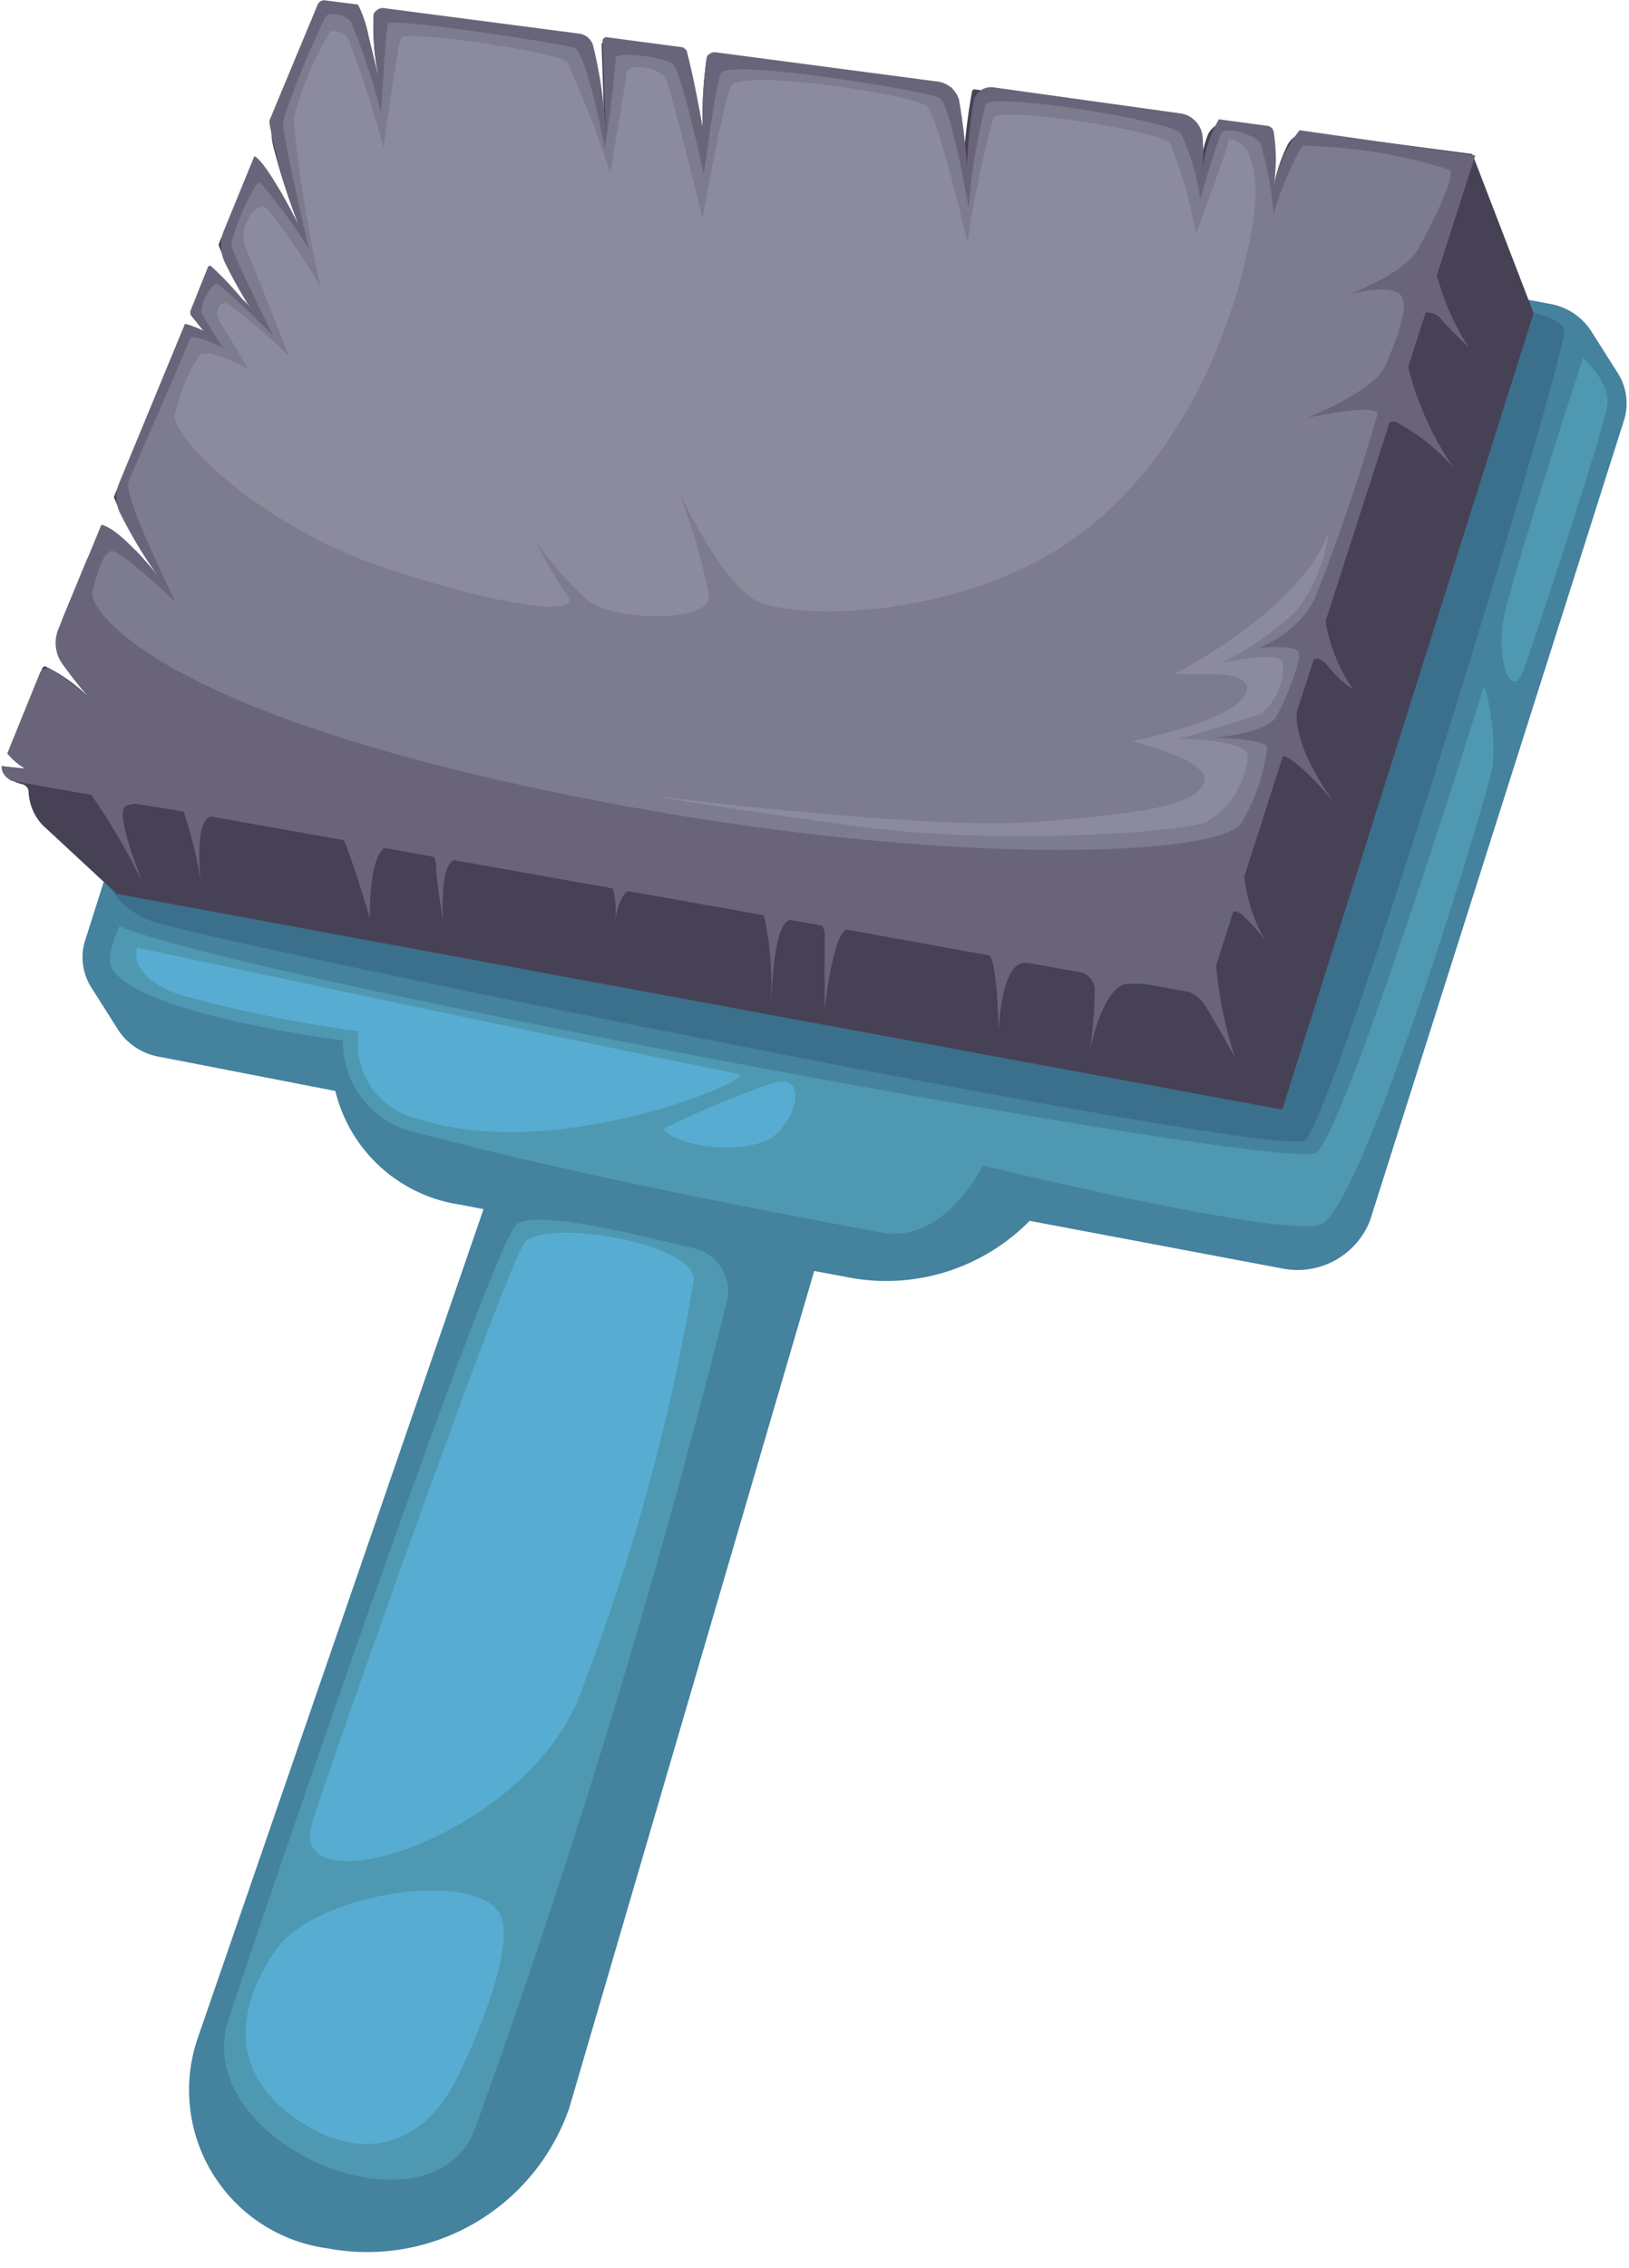 <svg xmlns="http://www.w3.org/2000/svg" viewBox="-0.07 -0.014 62.762 87.341"><title>Depositphotos_124950874_04</title><g data-name="Layer 2"><g data-name="Layer 1"><path d="M62.27 14.37l-1.07-1.69a2.39 2.39 0 0 0-1.6-1l-43.25-8.2A3 3 0 0 0 13 5.39L3.23 36.14A2.17 2.17 0 0 0 3.44 38l1.07 1.69a2.39 2.39 0 0 0 1.6 1L12.85 42a5.81 5.81 0 0 0 4.77 4.37l.94.18-11 31.89a6.15 6.15 0 0 0 5 8.13 8.23 8.23 0 0 0 9.31-5.43l9.43-32.21 1.44.27A7.75 7.75 0 0 0 39.6 47l9.76 1.84A3 3 0 0 0 52.71 47l9.78-30.8a2.17 2.17 0 0 0-.22-1.83z" fill="#44829e"/><path d="M4.14 33.73s-.14 1 1.61 1.72 43.34 9.2 44.45 8.45 10.22-30.65 10-31.23-2.11-.82-2.11-.82z" fill="#3b708c"/><path d="M56.61 5.91l-6.15-.81a.9.9 0 0 0-.91.44A6.55 6.55 0 0 0 49 7.15a7.67 7.67 0 0 0 0-1.36 1.05 1.05 0 0 0-.91-1l-.74-.1a.85.85 0 0 0-.91.55 5.74 5.74 0 0 0-.29 1.33 7.88 7.88 0 0 0 0-1 1.22 1.22 0 0 0-1.07-1.14l-7.58-1a.1.1 0 0 0-.12.08 23.19 23.19 0 0 0-.34 2.91 21.39 21.39 0 0 0-.41-3 .1.1 0 0 0-.09-.08l-9.25-1.25a.1.1 0 0 0-.12.08A15.73 15.73 0 0 0 27 4.92s-.28-1.59-.62-2.92h-.1l-3.05-.4a.1.1 0 0 0-.12.11c.05 1.68.13 3.64.13 3.64a17.12 17.12 0 0 0-.56-3.76.11.11 0 0 0-.09-.07L14.45.43a.11.11 0 0 0-.12.09 9.43 9.43 0 0 0 .25 2.73l.12.49s-.05-.19-.12-.49l-.46-1.91a6 6 0 0 0-.32-1L12.28.15a.1.1 0 0 0-.11.06L10.59 4a2.64 2.64 0 0 0-.13 1.63 27.27 27.27 0 0 0 1 3.09s-.38-.78-.81-1.5l-1.44.09-.85 2.07a.1.1 0 0 0 0 .07 14.48 14.48 0 0 0 1.37 2.61l-.25-.33a1.29 1.29 0 0 0-2.21.3v.07l.52.65a3.75 3.75 0 0 0-.73-.29l-2.73 6.63a.11.11 0 0 0 0 .08 15.84 15.84 0 0 0 1.81 3.16s-.4-.53-.9-1.06a1.19 1.19 0 0 0-2 .36l-.9 2.18A2.25 2.25 0 0 0 2.68 26c.42.54.82 1 .82 1a6 6 0 0 0-1.82-1.35.11.11 0 0 0-.12.07L.23 29a2.6 2.6 0 0 0 .71.59l-.94-.1c0 .1 0 .49.76.69a.32.32 0 0 1 .27.27 2 2 0 0 0 .55 1.32l2.86 2.65h.05l44.75 8.28a.1.1 0 0 0 .12-.07L59 12.1a.1.1 0 0 0 0-.1l-2.31-6a.1.1 0 0 0-.08-.09z" fill="#474156"/><path d="M29.41 37.35v.18z" fill="#6a647a"/><path d="M51.33 30.88s-1.59-2.08-1.43-3.51l.65-2c.14-.06.3 0 .51.23a4.07 4.07 0 0 0 1 .93A6.46 6.46 0 0 1 51 23.91l2.47-7.66a.31.31 0 0 1 .27 0A7.79 7.79 0 0 1 55.93 18a12.13 12.13 0 0 1-1.75-3.88l.68-2.1a.71.71 0 0 1 .64.31c.7.77 1 1 1 1a9.45 9.45 0 0 1-1.21-2.75l1.48-4.61L50 5a5.1 5.1 0 0 0-1 2.18 6.66 6.66 0 0 0 0-2.13.29.29 0 0 0-.25-.22l-1.86-.25a4.85 4.85 0 0 0-.63 2 7.75 7.75 0 0 0 0-1.36 1 1 0 0 0-.87-.87l-7.18-1a.69.69 0 0 0-.78.57c-.18 1.1-.25 2.43-.25 2.43a24.54 24.54 0 0 0-.3-2.52 1 1 0 0 0-.88-.71L27.51 2a.32.32 0 0 0-.36.25A16.09 16.09 0 0 0 27 4.92s-.27-1.68-.62-3l-.13-.11-2.94-.39a.14.14 0 0 0-.16.15c.06 1.69.13 3.73.13 3.73a17.94 17.94 0 0 0-.5-3.57.65.65 0 0 0-.54-.45L14.73.3a.36.36 0 0 0-.41.31 9.71 9.71 0 0 0 .26 2.63l.12.49s-.05-.19-.12-.49-.27-.9-.46-1.91a4.45 4.45 0 0 0-.4-1.17L12.45 0a.27.27 0 0 0-.28.16l-1.86 4.47v.1a21.07 21.07 0 0 0 1.17 4S10.23 6.23 9.73 6L8.58 8.81a1.57 1.57 0 0 0 0 1.26 19.79 19.79 0 0 0 1.13 2 12.94 12.94 0 0 0-1.63-1.82.09.09 0 0 0-.13 0L7.25 12a.85.85 0 0 0 .05.1l.52.65a3.71 3.71 0 0 0-.76-.29l-2.53 6.11a1.4 1.4 0 0 0 0 1.12 17.93 17.93 0 0 0 1.59 2.63s-1.39-1.84-2.22-2.11a.06.06 0 0 0-.07 0l-1.65 4a1.39 1.39 0 0 0 .15 1.34c.51.71 1.17 1.48 1.17 1.48a7 7 0 0 0-1.64-1.28.3.3 0 0 0-.4.17L.21 29a2.54 2.54 0 0 0 .72.61L0 29.49s-.07.31.36.56l3.09.55a25 25 0 0 1 2 3.43s-1.14-2.76-.68-3a1 1 0 0 1 .41-.09l1.82.3a15.17 15.17 0 0 1 .66 2.67s-.26-2.31.39-2.48l5.13.91c.39.94 1 3 1 3s-.06-2.21.55-2.7l1.91.34a.74.74 0 0 1 .09.32c0 .59.27 2.14.27 2.14s-.15-2.1.42-2.33l6.13 1.09a3.89 3.89 0 0 1 .07 1.38s.08-1 .5-1.28l5.24.93a12.15 12.15 0 0 1 .27 3.3c.07-.47.08-2.9.73-3.12l1.24.22a.64.64 0 0 1 .1.41v2.83s.29-2.79.83-3.09l5.52 1c.33.38.35 3 .35 3s.07-2.7 1-2.71h.16l2.06.37a.76.76 0 0 1 .49.61 18.36 18.36 0 0 1-.19 2.41s.48-2.52 1.46-2.59H44l1.72.31a1.24 1.24 0 0 1 .56.41c.42.63 1.24 2.14 1.24 2.14a16.09 16.09 0 0 1-.74-3.55l.67-2.1a.47.47 0 0 1 .36.16 6 6 0 0 1 .89 1 6.15 6.15 0 0 1-.83-2.5l1.49-4.64c.54.08 1.97 1.78 1.97 1.78z" fill="#6a647a"/><path d="M12.5.58a31.54 31.54 0 0 0-1.67 4.08c0 .64 1 4.91 1 4.91A20.88 20.88 0 0 0 9.94 7C9.7 7 8.81 9.11 8.85 9.44s1.6 3.47 1.6 3.47-2-2-2.18-2-.68.85-.56 1.14a14.73 14.73 0 0 0 .81 1.32s-1.2-.58-1.27-.34S5.1 18 4.88 18.54s1.81 4.62 1.81 4.62-2.11-2-2.46-1.95-.56.89-.74 1.55 2.25 4.41 17.12 7.59S47 33 47.75 31.68a7.22 7.22 0 0 0 1-2.9c0-.33-2-.39-2-.39s2-.18 2.35-.8 1-2.18.86-2.49-1.57-.16-1.57-.16a4.13 4.13 0 0 0 2.16-1.82A74.83 74.83 0 0 0 53 15.94c0-.45-2.69.13-2.69.13s2.61-1.05 3-2 1-2.4.54-2.77-1.88 0-1.88 0 2.09-.8 2.59-1.71S56 6.85 55.8 6.53a19.77 19.77 0 0 0-5.7-.93A12.93 12.93 0 0 0 49 8.21a14.49 14.49 0 0 0-.51-2.72c-.24-.32-1.37-.69-1.53-.34s-.79 2.5-.79 2.5a8 8 0 0 0-.75-2.53c-.42-.5-7.2-1.58-7.51-1.12a22.92 22.92 0 0 0-.66 4s-.68-4-1.13-4.25-8.19-1.53-8.42-.94-.65 3.9-.65 3.9-.87-4-1.2-4.26-2.25-.53-2.21-.2-.4 3.45-.4 3.45-.71-3.7-1.18-3.87S14.94.65 14.87.89s-.26 3.42-.26 3.42A27.33 27.33 0 0 0 13.46.84a.88.88 0 0 0-.96-.26z" fill="#7d7b8e"/><path d="M12.65 1.2a12.56 12.56 0 0 0-1.41 3.38 49.15 49.15 0 0 0 1.06 6.49A24.63 24.63 0 0 0 10.2 8c-.44-.31-1.12.8-.8 1.53s1.67 4.19 1.67 4.19a17.68 17.68 0 0 0-2.43-2.07c-.32 0-.49.39-.16.86s1 1.68 1 1.68-1.64-.89-1.87-.5A6.67 6.67 0 0 0 6.66 16c0 1 3.45 4.28 8 5.82s7.7 1.92 7.14 1.12a18.41 18.41 0 0 1-1.24-2.14 12.89 12.89 0 0 0 2 2.29c1 .84 4.69.86 4.69-.11A22.65 22.65 0 0 0 26 18.73s1.59 3.53 3 4.35 8.31.83 12.82-2.74c5.32-4.21 6.51-11.59 6.48-13s-.44-1.73-.61-1.84-.45-.25-.44-.05S46 9 46 9a15.11 15.11 0 0 0-1-3.5c-.45-.51-6.48-1.4-6.79-1a37.13 37.13 0 0 0-1 4.85s-1.11-4.82-1.57-5.27-7.24-1.47-7.55-.78S27 8.39 27 8.39 25.78 3.4 25.57 3s-1.45-.64-1.5-.2-.63 3.84-.63 3.84a40.7 40.7 0 0 0-1.65-4.25c-.34-.41-6.26-1.27-6.41-.93s-.67 4.22-.67 4.22a43.65 43.65 0 0 0-1.35-4.17.64.64 0 0 0-.71-.31z" fill="#8c8b9e"/><path d="M51.12 20.48a6.33 6.33 0 0 1-1.22 3 11.68 11.68 0 0 1-2.9 2.03s2.19-.45 2.35-.07a2.29 2.29 0 0 1-.8 2c-.59.27-3.21 1-3.21 1s2.75 0 2.66.71a3.27 3.27 0 0 1-1.61 2.5c-1.06.41-8.08.87-13.32.17s-8-1.19-8-1.19 10.59 1.35 14.9 1 6-.66 6.35-1.5-2.77-1.6-2.77-1.6 3.28-.68 4.11-1.5-.15-1.07-.83-1.08h-1.68s4.85-2.41 5.97-5.47z" fill="#8c8b9e"/><path d="M4.53 35.65s-.54 1.13-.3 1.6c.94 1.8 8.91 2.8 8.91 2.8a3.59 3.59 0 0 0 3 3.59c5.19 1.38 11.21 2.59 17.74 3.81 2.45.46 3.92-2.58 3.92-2.58s11.42 2.78 13 2.28 6.46-16.52 6.63-17.64-.25-3.43-.38-2.95-5.32 17.08-6.42 17.82-41.34-6.69-46.1-8.73z" fill="#4f98b2"/><path d="M60.92 13.77s-2.76 8.45-3.06 10.05.32 3.19.76 2 3.14-9.38 3.24-10.26-.94-1.79-.94-1.79z" fill="#4f98b2"/><path d="M27.95 50.06a1.7 1.7 0 0 0-1.28-2c-2.17-.51-5.89-1.48-6.81-.95S9.62 75 8.73 77.77C7.21 82.53 16.5 86.4 18.22 82a332.76 332.76 0 0 0 9.73-31.94z" fill="#4f98b2"/><path d="M20.13 47.86c-.66.84-7.11 19-8.17 22.32s7.91.72 10.22-4.7a81 81 0 0 0 4.48-16.23c.02-1.38-5.75-2.39-6.53-1.39z" fill="#57add1"/><path d="M19.08 73.53C17.74 72 12 73 10.57 75.06s-1.89 4.5.55 6.36 5 1.44 6.41-1.4c1.13-2.29 2.35-5.59 1.55-6.49z" fill="#57add1"/><path d="M5.22 36.48s-.46 1.08 1.67 1.82a51.56 51.56 0 0 0 6.87 1.4 2.94 2.94 0 0 0 2.29 3.37c5.31 1.76 13.09-1.57 12.36-1.72-9.73-1.98-23.19-4.87-23.19-4.87z" fill="#57add1"/><path d="M29.7 41.69a42.76 42.76 0 0 0-4.17 1.74c-.23.2 1.68 1.14 3.73.56 1.2-.34 2.02-2.74.44-2.3z" fill="#57add1"/></g></g></svg>